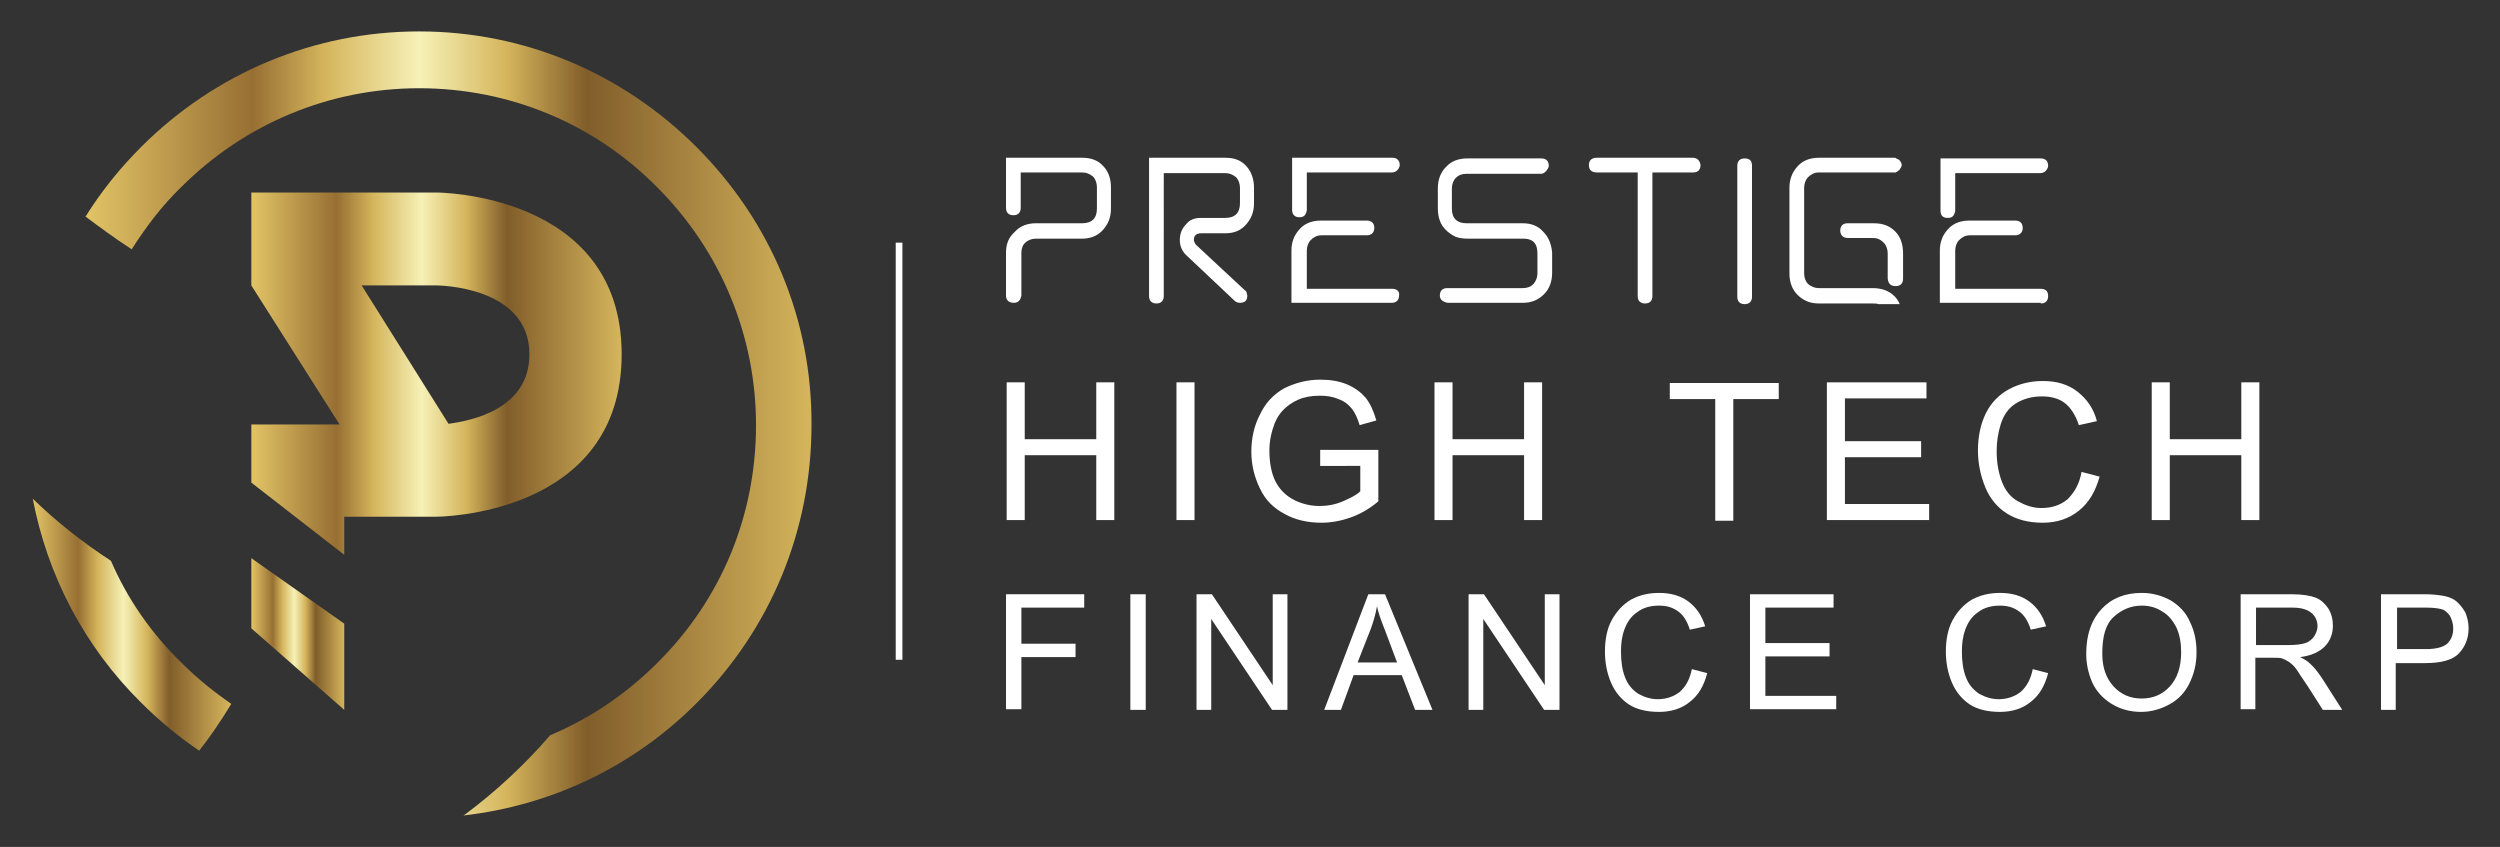 <?xml version="1.0" encoding="utf-8"?>
<!-- Generator: Adobe Illustrator 19.2.1, SVG Export Plug-In . SVG Version: 6.00 Build 0)  -->
<svg version="1.1" id="Capa_1" xmlns="http://www.w3.org/2000/svg" xmlns:xlink="http://www.w3.org/1999/xlink" x="0px" y="0px"
	 viewBox="0 0 374 126.7" style="enable-background:new 0 0 374 126.7;" xml:space="preserve">
<rect x="0" y="0" width="374" height="126.7" fill="#333333" stroke="none"/>
<style type="text/css">
	.st0{fill:#FFFFFF;}
	.st1{fill:url(#SVGID_1_);}
	.st2{fill:url(#SVGID_2_);}
	.st3{fill:url(#SVGID_3_);}
	.st4{fill:url(#SVGID_4_);}
</style>
<g>
	<path class="st0" d="M150.6,77.8V57.2h2.7v8.5H164v-8.5h2.7v20.6H164v-9.7h-10.7v9.7H150.6z"/>
	<path class="st0" d="M176,77.8V57.2h2.7v20.6H176z"/>
	<path class="st0" d="M197.5,69.7v-2.4l8.7,0V75c-1.3,1.1-2.7,1.9-4.1,2.4c-1.4,0.5-2.9,0.8-4.4,0.8c-2,0-3.9-0.4-5.5-1.3
		c-1.7-0.9-2.9-2.1-3.7-3.8c-0.8-1.6-1.3-3.5-1.3-5.5c0-2,0.4-3.9,1.3-5.6c0.8-1.7,2-3,3.6-3.9c1.6-0.8,3.4-1.3,5.4-1.3
		c1.5,0,2.8,0.2,4,0.7c1.2,0.5,2.1,1.2,2.8,2c0.7,0.9,1.2,2,1.6,3.4l-2.5,0.7c-0.3-1-0.7-1.9-1.2-2.5s-1.1-1.1-2-1.4
		c-0.9-0.4-1.8-0.5-2.8-0.5c-1.2,0-2.3,0.2-3.2,0.6c-0.9,0.4-1.6,0.9-2.2,1.5c-0.6,0.6-1,1.3-1.3,2c-0.5,1.3-0.8,2.7-0.8,4.1
		c0,1.8,0.3,3.4,0.9,4.6c0.6,1.2,1.6,2.2,2.8,2.8c1.2,0.6,2.5,0.9,3.8,0.9c1.2,0,2.3-0.2,3.5-0.7c1.1-0.5,2-0.9,2.6-1.5v-3.8H197.5z
		"/>
	<path class="st0" d="M214.6,77.8V57.2h2.7v8.5h10.7v-8.5h2.7v20.6h-2.7v-9.7h-10.7v9.7H214.6z"/>
	<path class="st0" d="M256.6,77.8V59.7h-6.8v-2.4h16.3v2.4h-6.8v18.2H256.6z"/>
	<path class="st0" d="M273.3,77.8V57.2h14.9v2.4H276V66h11.4v2.4H276v7h12.6v2.4H273.3z"/>
	<path class="st0" d="M311.4,70.6l2.7,0.7c-0.6,2.2-1.6,3.9-3.1,5.1c-1.5,1.2-3.3,1.8-5.4,1.8c-2.2,0-4-0.5-5.4-1.4
		c-1.4-0.9-2.5-2.2-3.2-3.9c-0.7-1.7-1.1-3.6-1.1-5.5c0-2.1,0.4-4,1.2-5.6c0.8-1.6,2-2.8,3.5-3.6c1.5-0.8,3.2-1.2,5-1.2
		c2.1,0,3.8,0.5,5.2,1.6c1.4,1.1,2.4,2.5,2.9,4.4l-2.7,0.6c-0.5-1.5-1.2-2.6-2.1-3.3c-0.9-0.7-2.1-1-3.4-1c-1.6,0-2.9,0.4-4,1.1
		s-1.8,1.8-2.2,3.1c-0.4,1.3-0.6,2.6-0.6,4c0,1.8,0.3,3.3,0.8,4.6c0.5,1.3,1.3,2.3,2.4,2.9c1.1,0.6,2.2,1,3.5,1
		c1.5,0,2.8-0.4,3.9-1.3C310.4,73.6,311.1,72.3,311.4,70.6z"/>
	<path class="st0" d="M321.9,77.8V57.2h2.7v8.5h10.7v-8.5h2.7v20.6h-2.7v-9.7h-10.7v9.7H321.9z"/>
</g>
<g>
	<path class="st0" d="M150.5,106.2V88.9h11.7v2h-9.4v5.4h8.1v2h-8.1v7.8H150.5z"/>
	<path class="st0" d="M169.1,106.2V88.9h2.3v17.3H169.1z"/>
	<path class="st0" d="M179,106.2V88.9h2.3l9.1,13.6V88.9h2.2v17.3h-2.3l-9.1-13.6v13.6H179z"/>
	<path class="st0" d="M198.1,106.2l6.6-17.3h2.5l7.1,17.3h-2.6l-2-5.2h-7.2l-1.9,5.2H198.1z M203.1,99.1h5.9l-1.8-4.8
		c-0.6-1.5-1-2.6-1.2-3.6c-0.2,1.1-0.5,2.2-0.9,3.3L203.1,99.1z"/>
	<path class="st0" d="M219.7,106.2V88.9h2.3l9.1,13.6V88.9h2.2v17.3H231l-9.1-13.6v13.6H219.7z"/>
	<path class="st0" d="M253.1,100.1l2.3,0.6c-0.5,1.9-1.3,3.3-2.6,4.3c-1.2,1-2.8,1.5-4.6,1.5c-1.9,0-3.4-0.4-4.5-1.1
		c-1.2-0.8-2.1-1.9-2.7-3.3c-0.6-1.4-0.9-3-0.9-4.6c0-1.8,0.3-3.4,1-4.7c0.7-1.3,1.7-2.4,2.9-3.1c1.3-0.7,2.7-1,4.2-1
		c1.7,0,3.2,0.4,4.4,1.3c1.2,0.9,2,2.1,2.5,3.7l-2.3,0.5c-0.4-1.3-1-2.2-1.7-2.7c-0.8-0.6-1.7-0.9-2.9-0.9c-1.3,0-2.4,0.3-3.3,1
		c-0.9,0.6-1.5,1.5-1.9,2.6c-0.4,1.1-0.5,2.2-0.5,3.3c0,1.5,0.2,2.8,0.6,3.8c0.4,1.1,1.1,1.9,2,2.5c0.9,0.5,1.9,0.8,2.9,0.8
		c1.3,0,2.4-0.4,3.3-1.1C252.2,102.7,252.8,101.6,253.1,100.1z"/>
	<path class="st0" d="M261.8,106.2V88.9h12.5v2h-10.2v5.3h9.6v2h-9.6v5.9h10.6v2H261.8z"/>
	<path class="st0" d="M304.1,100.1l2.3,0.6c-0.5,1.9-1.3,3.3-2.6,4.3c-1.2,1-2.8,1.5-4.6,1.5c-1.9,0-3.4-0.4-4.5-1.1
		c-1.2-0.8-2.1-1.9-2.7-3.3c-0.6-1.4-0.9-3-0.9-4.6c0-1.8,0.3-3.4,1-4.7c0.7-1.3,1.7-2.4,2.9-3.1c1.3-0.7,2.7-1,4.2-1
		c1.7,0,3.2,0.4,4.4,1.3c1.2,0.9,2,2.1,2.5,3.7l-2.3,0.5c-0.4-1.3-1-2.2-1.7-2.7c-0.8-0.6-1.7-0.9-2.9-0.9c-1.3,0-2.4,0.3-3.3,1
		c-0.9,0.6-1.5,1.5-1.9,2.6c-0.4,1.1-0.5,2.2-0.5,3.3c0,1.5,0.2,2.8,0.6,3.8c0.4,1.1,1.1,1.9,2,2.5c0.9,0.5,1.9,0.8,2.9,0.8
		c1.3,0,2.4-0.4,3.3-1.1C303.2,102.7,303.8,101.6,304.1,100.1z"/>
	<path class="st0" d="M312.1,97.8c0-2.9,0.8-5.1,2.3-6.7c1.5-1.6,3.5-2.4,6-2.4c1.6,0,3,0.4,4.3,1.1c1.3,0.8,2.3,1.8,2.9,3.2
		c0.7,1.4,1,2.9,1,4.6c0,1.8-0.4,3.3-1.1,4.7c-0.7,1.4-1.7,2.4-3,3.1c-1.3,0.7-2.7,1.1-4.2,1.1c-1.6,0-3.1-0.4-4.4-1.2
		c-1.3-0.8-2.3-1.9-2.9-3.2C312.4,100.7,312.1,99.3,312.1,97.8z M314.5,97.8c0,2.1,0.6,3.7,1.7,4.9c1.1,1.2,2.5,1.8,4.2,1.8
		c1.7,0,3.1-0.6,4.2-1.8c1.1-1.2,1.7-2.9,1.7-5.1c0-1.4-0.2-2.6-0.7-3.7c-0.5-1-1.2-1.9-2.1-2.4c-0.9-0.6-1.9-0.9-3.1-0.9
		c-1.6,0-3,0.6-4.2,1.7C315,93.4,314.5,95.2,314.5,97.8z"/>
	<path class="st0" d="M335.2,106.2V88.9h7.7c1.5,0,2.7,0.2,3.5,0.5c0.8,0.3,1.4,0.9,1.9,1.6c0.5,0.8,0.7,1.7,0.7,2.6
		c0,1.2-0.4,2.3-1.2,3.1c-0.8,0.8-2,1.4-3.7,1.6c0.6,0.3,1.1,0.6,1.4,0.9c0.7,0.6,1.3,1.4,1.9,2.3l3,4.7h-2.9l-2.3-3.6
		c-0.7-1-1.2-1.8-1.6-2.4c-0.4-0.6-0.8-0.9-1.2-1.2c-0.3-0.2-0.7-0.4-1-0.5c-0.3-0.1-0.7-0.1-1.3-0.1h-2.7v7.7H335.2z M337.5,96.5
		h4.9c1,0,1.9-0.1,2.5-0.3c0.6-0.2,1-0.6,1.3-1c0.3-0.5,0.5-1,0.5-1.5c0-0.8-0.3-1.5-0.9-2c-0.6-0.5-1.5-0.8-2.8-0.8h-5.5V96.5z"/>
	<path class="st0" d="M356.2,106.2V88.9h6.5c1.1,0,2,0.1,2.6,0.2c0.8,0.1,1.6,0.4,2.1,0.8s1,1,1.4,1.7c0.3,0.7,0.5,1.5,0.5,2.4
		c0,1.5-0.5,2.7-1.4,3.7c-0.9,1-2.6,1.5-5.1,1.5h-4.4v7H356.2z M358.5,97.1h4.5c1.5,0,2.5-0.3,3.1-0.8c0.6-0.6,0.9-1.3,0.9-2.3
		c0-0.7-0.2-1.3-0.5-1.9c-0.4-0.5-0.8-0.9-1.4-1c-0.4-0.1-1.1-0.2-2.1-0.2h-4.4V97.1z"/>
</g>
<g>
	<g>
		<linearGradient id="SVGID_1_" gradientUnits="userSpaceOnUse" x1="37.637" y1="55.9" x2="92.974" y2="55.9">
			<stop  offset="0" style="stop-color:#E2C466"/>
			<stop  offset="0.23" style="stop-color:#976F33"/>
			<stop  offset="0.33" style="stop-color:#D5B55C"/>
			<stop  offset="0.46" style="stop-color:#F6F1B7"/>
			<stop  offset="0.58" style="stop-color:#D5B55C"/>
			<stop  offset="0.69" style="stop-color:#815D2A"/>
			<stop  offset="1" style="stop-color:#D5B55C"/>
		</linearGradient>
		<path class="st1" d="M93,53c0-24.2-27.7-24.2-27.7-24.2H37.6v13.9l13.2,20.8h-2.9H37.6v5.9v2.8L51.5,83v-5.7h6.4h7.4
			C65.3,77.3,93,77.3,93,53z M67.1,63.4L54.1,42.7h11.2c0,0,13.9,0,13.9,10.3C79.2,61.1,70.8,62.9,67.1,63.4z"/>
		<linearGradient id="SVGID_2_" gradientUnits="userSpaceOnUse" x1="37.637" y1="94.835" x2="51.531" y2="94.835">
			<stop  offset="0" style="stop-color:#E2C466"/>
			<stop  offset="0.23" style="stop-color:#976F33"/>
			<stop  offset="0.33" style="stop-color:#D5B55C"/>
			<stop  offset="0.46" style="stop-color:#F6F1B7"/>
			<stop  offset="0.58" style="stop-color:#D5B55C"/>
			<stop  offset="0.69" style="stop-color:#815D2A"/>
			<stop  offset="1" style="stop-color:#D5B55C"/>
		</linearGradient>
		<polygon class="st2" points="37.6,94 51.5,106.2 51.5,93.3 37.6,83.5 		"/>
		<linearGradient id="SVGID_3_" gradientUnits="userSpaceOnUse" x1="4.883" y1="93.461" x2="34.493" y2="93.461">
			<stop  offset="0" style="stop-color:#E2C466"/>
			<stop  offset="0.23" style="stop-color:#976F33"/>
			<stop  offset="0.33" style="stop-color:#D5B55C"/>
			<stop  offset="0.46" style="stop-color:#F6F1B7"/>
			<stop  offset="0.58" style="stop-color:#D5B55C"/>
			<stop  offset="0.69" style="stop-color:#815D2A"/>
			<stop  offset="1" style="stop-color:#D5B55C"/>
		</linearGradient>
		<path class="st3" d="M16.6,83.9c-4.3-2.8-8.2-5.9-11.7-9.3c2.2,11.5,7.7,22.1,16.2,30.5c2.7,2.7,5.6,5.1,8.7,7.2
			c1.5-1.9,3.1-4.2,4.8-7c-2.6-1.8-5.1-3.8-7.5-6.2C22.6,94.7,19,89.5,16.6,83.9z"/>
		<linearGradient id="SVGID_4_" gradientUnits="userSpaceOnUse" x1="12.774" y1="63.37" x2="121.463" y2="63.37">
			<stop  offset="0" style="stop-color:#E2C466"/>
			<stop  offset="0.23" style="stop-color:#976F33"/>
			<stop  offset="0.33" style="stop-color:#D5B55C"/>
			<stop  offset="0.46" style="stop-color:#F6F1B7"/>
			<stop  offset="0.58" style="stop-color:#D5B55C"/>
			<stop  offset="0.69" style="stop-color:#815D2A"/>
			<stop  offset="1" style="stop-color:#D5B55C"/>
		</linearGradient>
		<path class="st4" d="M104.2,22C93.1,10.9,78.4,4.7,62.7,4.7S32.2,10.9,21.1,22c-3.2,3.2-6,6.7-8.3,10.4c2,1.5,4.3,3.2,6.9,4.9
			c2.1-3.3,4.5-6.5,7.4-9.3c9.5-9.5,22.2-14.8,35.6-14.8s26.1,5.2,35.6,14.8c9.5,9.5,14.8,22.2,14.8,35.6c0,13.5-5.2,26.1-14.8,35.6
			c-4.7,4.7-10.1,8.3-16,10.8c-3.8,4.4-8.1,8.4-12.8,11.9c-0.1,0-0.1,0.1-0.2,0.1c13.2-1.5,25.4-7.3,34.9-16.8
			c11.1-11.1,17.2-25.9,17.2-41.6C121.5,47.8,115.3,33.1,104.2,22z"/>
	</g>
</g>
<g>
	<path class="st0" d="M161.9,23.6h-11.4v7.5c0,0.7,0.4,1.1,1.1,1.1c0.7,0,1.1-0.4,1.1-1.1v-5.3h9.2c0.6,0,1.1,0.2,1.6,0.6
		c0.4,0.4,0.6,1,0.6,1.6l0,3.2c0,1.5-0.8,2.2-2.2,2.2h-6.9c-1.3,0-2.4,0.4-3.2,1.3c-0.9,0.8-1.3,1.8-1.3,3.1l0,6.4
		c0,0.7,0.4,1.1,1.2,1.1c0.6,0,1-0.4,1.1-1.1v-6.4c0-0.6,0.2-1.2,0.6-1.5c0.4-0.4,1-0.6,1.6-0.6h6.9c1.2,0,2.3-0.4,3.1-1.3
		c0.8-0.9,1.2-1.9,1.2-3.2l0-3.2c0-1.3-0.4-2.4-1.2-3.2C164.3,24,163.2,23.6,161.9,23.6z"/>
	<path class="st0" d="M183.3,23.6h-11.4v20.7c0,0.7,0.4,1.1,1.1,1.1c0.7,0,1.1-0.4,1.1-1.1V25.9h9.2c0.6,0,1.1,0.2,1.6,0.6
		c0.4,0.4,0.6,1,0.6,1.6l0,2.3c0,1.5-0.8,2.2-2.2,2.2h-2.8l-0.9,0c-0.9,0-1.7,0.3-2.2,1c-0.6,0.6-0.9,1.4-0.9,2.3
		c0,1,0.4,1.8,1.1,2.4l7.1,6.7c0.2,0.2,0.5,0.3,0.8,0.3c0.8,0,1.1-0.4,1.1-1.1c0-0.1-0.1-0.3-0.1-0.4c0-0.1-0.1-0.3-0.3-0.4
		l-7.3-6.8c-0.2-0.3-0.3-0.6-0.3-0.7c0-0.7,0.4-1,1.1-1h3.6c1.3,0,2.3-0.4,3.1-1.3c0.8-0.9,1.2-1.9,1.2-3.2l0-2.3
		c0-1.3-0.4-2.4-1.1-3.2C185.7,24,184.7,23.6,183.3,23.6z"/>
	<path class="st0" d="M208.3,23.6h-15l0,7.8c0,0.7,0.4,1.1,1.1,1.1c0.4,0,0.6-0.1,0.8-0.3c0.2-0.3,0.3-0.6,0.3-0.8v-5.6h12.7
		c0.3,0,0.6-0.1,0.8-0.3c0.2-0.2,0.4-0.5,0.4-0.8C209.4,24,209,23.6,208.3,23.6z"/>
	<path class="st0" d="M208.2,43.2h-12.7v-5.7c0-0.6,0.2-1.2,0.6-1.6c0.4-0.4,0.9-0.7,1.6-0.7h6.8c0.3,0,0.6-0.1,0.8-0.3
		c0.2-0.2,0.3-0.5,0.3-0.8c0-0.7-0.4-1.1-1.1-1.1h-6.9c-1.3,0-2.4,0.4-3.2,1.3c-0.8,0.9-1.2,1.9-1.2,3.2l0,7.8h15
		c0.7,0,1.1-0.4,1.1-1.1C209.4,43.6,209,43.2,208.2,43.2z"/>
	<path class="st0" d="M230.9,34.7c-0.8-0.9-1.8-1.3-3.1-1.3h-8.4c-1.4,0-2.2-0.7-2.2-2.2v-3c0-0.6,0.2-1.2,0.6-1.6
		c0.4-0.4,0.9-0.6,1.6-0.6h11.1c0.3,0,0.5-0.1,0.8-0.4c0.2-0.3,0.4-0.5,0.4-0.8c0-0.7-0.4-1.1-1.1-1.1h-11.1c-1.3,0-2.4,0.4-3.2,1.3
		c-0.8,0.8-1.2,1.9-1.2,3.2l0,3c0,0.6,0.1,1.3,0.3,1.8c0.2,0.6,0.5,1,0.9,1.4c0.4,0.4,0.8,0.7,1.4,1c0.5,0.2,1.1,0.3,1.8,0.3h8.4
		c1.4,0,2.1,0.7,2.1,2.2l0,3c0,0.6-0.2,1.1-0.6,1.6c-0.4,0.4-0.9,0.6-1.6,0.6h-11.3c-0.7,0-1.1,0.4-1.1,1.1c0,0.3,0.1,0.6,0.4,0.8
		c0.3,0.2,0.6,0.3,0.9,0.3h11.1c1.3,0,2.3-0.4,3.2-1.3c0.8-0.8,1.2-1.9,1.2-3.2l0-3C232.1,36.6,231.7,35.5,230.9,34.7z"/>
	<path class="st0" d="M253.2,23.6h-14.3c-0.8,0-1.2,0.4-1.2,1.1c0,0.7,0.4,1.1,1.2,1.1h6.1l0,18.5c0,0.7,0.4,1.1,1.1,1.1
		c0.7,0,1.1-0.4,1.1-1.1l0-18.5h6.1c0.7,0,1.1-0.4,1.1-1.1C254.3,24,253.9,23.6,253.2,23.6z"/>
	<path class="st0" d="M261,23.7c-0.7,0-1.1,0.4-1.1,1.1v19.6c0,0.7,0.4,1.1,1.1,1.1c0.7,0,1.1-0.4,1.1-1.1V24.8
		C262.1,24.1,261.8,23.7,261,23.7z"/>
	<path class="st0" d="M283.6,42.8c0.7,0,1.1-0.4,1.1-1.1v-3.8c0-1.4-0.4-2.5-1.2-3.3c-0.8-0.8-1.8-1.2-3.2-1.2h-3.9
		c-0.7,0-1.1,0.4-1.1,1.1c0,0.3,0.1,0.6,0.3,0.8c0.2,0.2,0.5,0.3,0.8,0.3h3.8c0.6,0,1.1,0.2,1.6,0.7c0.4,0.4,0.6,1,0.6,1.6l0,3.8
		C282.5,42.4,282.8,42.8,283.6,42.8z"/>
	<path class="st0" d="M283.4,44.3c-0.8-0.8-1.9-1.2-3.3-1.2h-8c-0.6,0-1.1-0.2-1.6-0.6c-0.4-0.4-0.6-1-0.6-1.6v-12v-0.8
		c0-0.6,0.2-1.2,0.6-1.6c0.4-0.4,0.9-0.7,1.6-0.7h11.5c0.1-0.1,0.3-0.1,0.3-0.2c0.1-0.1,0.1-0.1,0.2-0.1c0.2-0.3,0.4-0.6,0.4-0.8
		s-0.1-0.5-0.4-0.8c-0.2-0.1-0.3-0.1-0.4-0.2c-0.1-0.1-0.2-0.1-0.3-0.1l-11.3,0c-1.3,0-2.4,0.4-3.2,1.3c-0.8,0.9-1.2,1.9-1.2,3.2
		v12.8c0,1.3,0.4,2.4,1.2,3.2c0.8,0.8,1.8,1.3,3.2,1.3h6.6l1.4,0c0.3,0,0.7,0,0.9,0.1h3.2C284,45,283.7,44.6,283.4,44.3z"/>
	<path class="st0" d="M291.4,32.6c0.4,0,0.6-0.1,0.8-0.3c0.2-0.3,0.3-0.6,0.3-0.8v-5.6h12.7c0.3,0,0.6-0.1,0.8-0.3
		c0.2-0.2,0.4-0.5,0.4-0.8c0-0.7-0.4-1.1-1.1-1.1h-15l0,7.8C290.3,32.2,290.6,32.6,291.4,32.6z"/>
	<path class="st0" d="M305.3,45.4c0.7,0,1.1-0.4,1.1-1.1c0-0.8-0.4-1.1-1.2-1.1h-12.7v-5.7c0-0.6,0.2-1.2,0.6-1.6
		c0.4-0.4,0.9-0.7,1.6-0.7h6.8c0.3,0,0.6-0.1,0.8-0.3c0.2-0.2,0.3-0.5,0.3-0.8c0-0.7-0.4-1.1-1.1-1.1h-6.9c-1.3,0-2.4,0.4-3.2,1.3
		c-0.8,0.9-1.2,1.9-1.2,3.2l0,7.8H305.3z"/>
</g>
<rect x="134" y="36.3" class="st0" width="1" height="62.4"/>
</svg>
